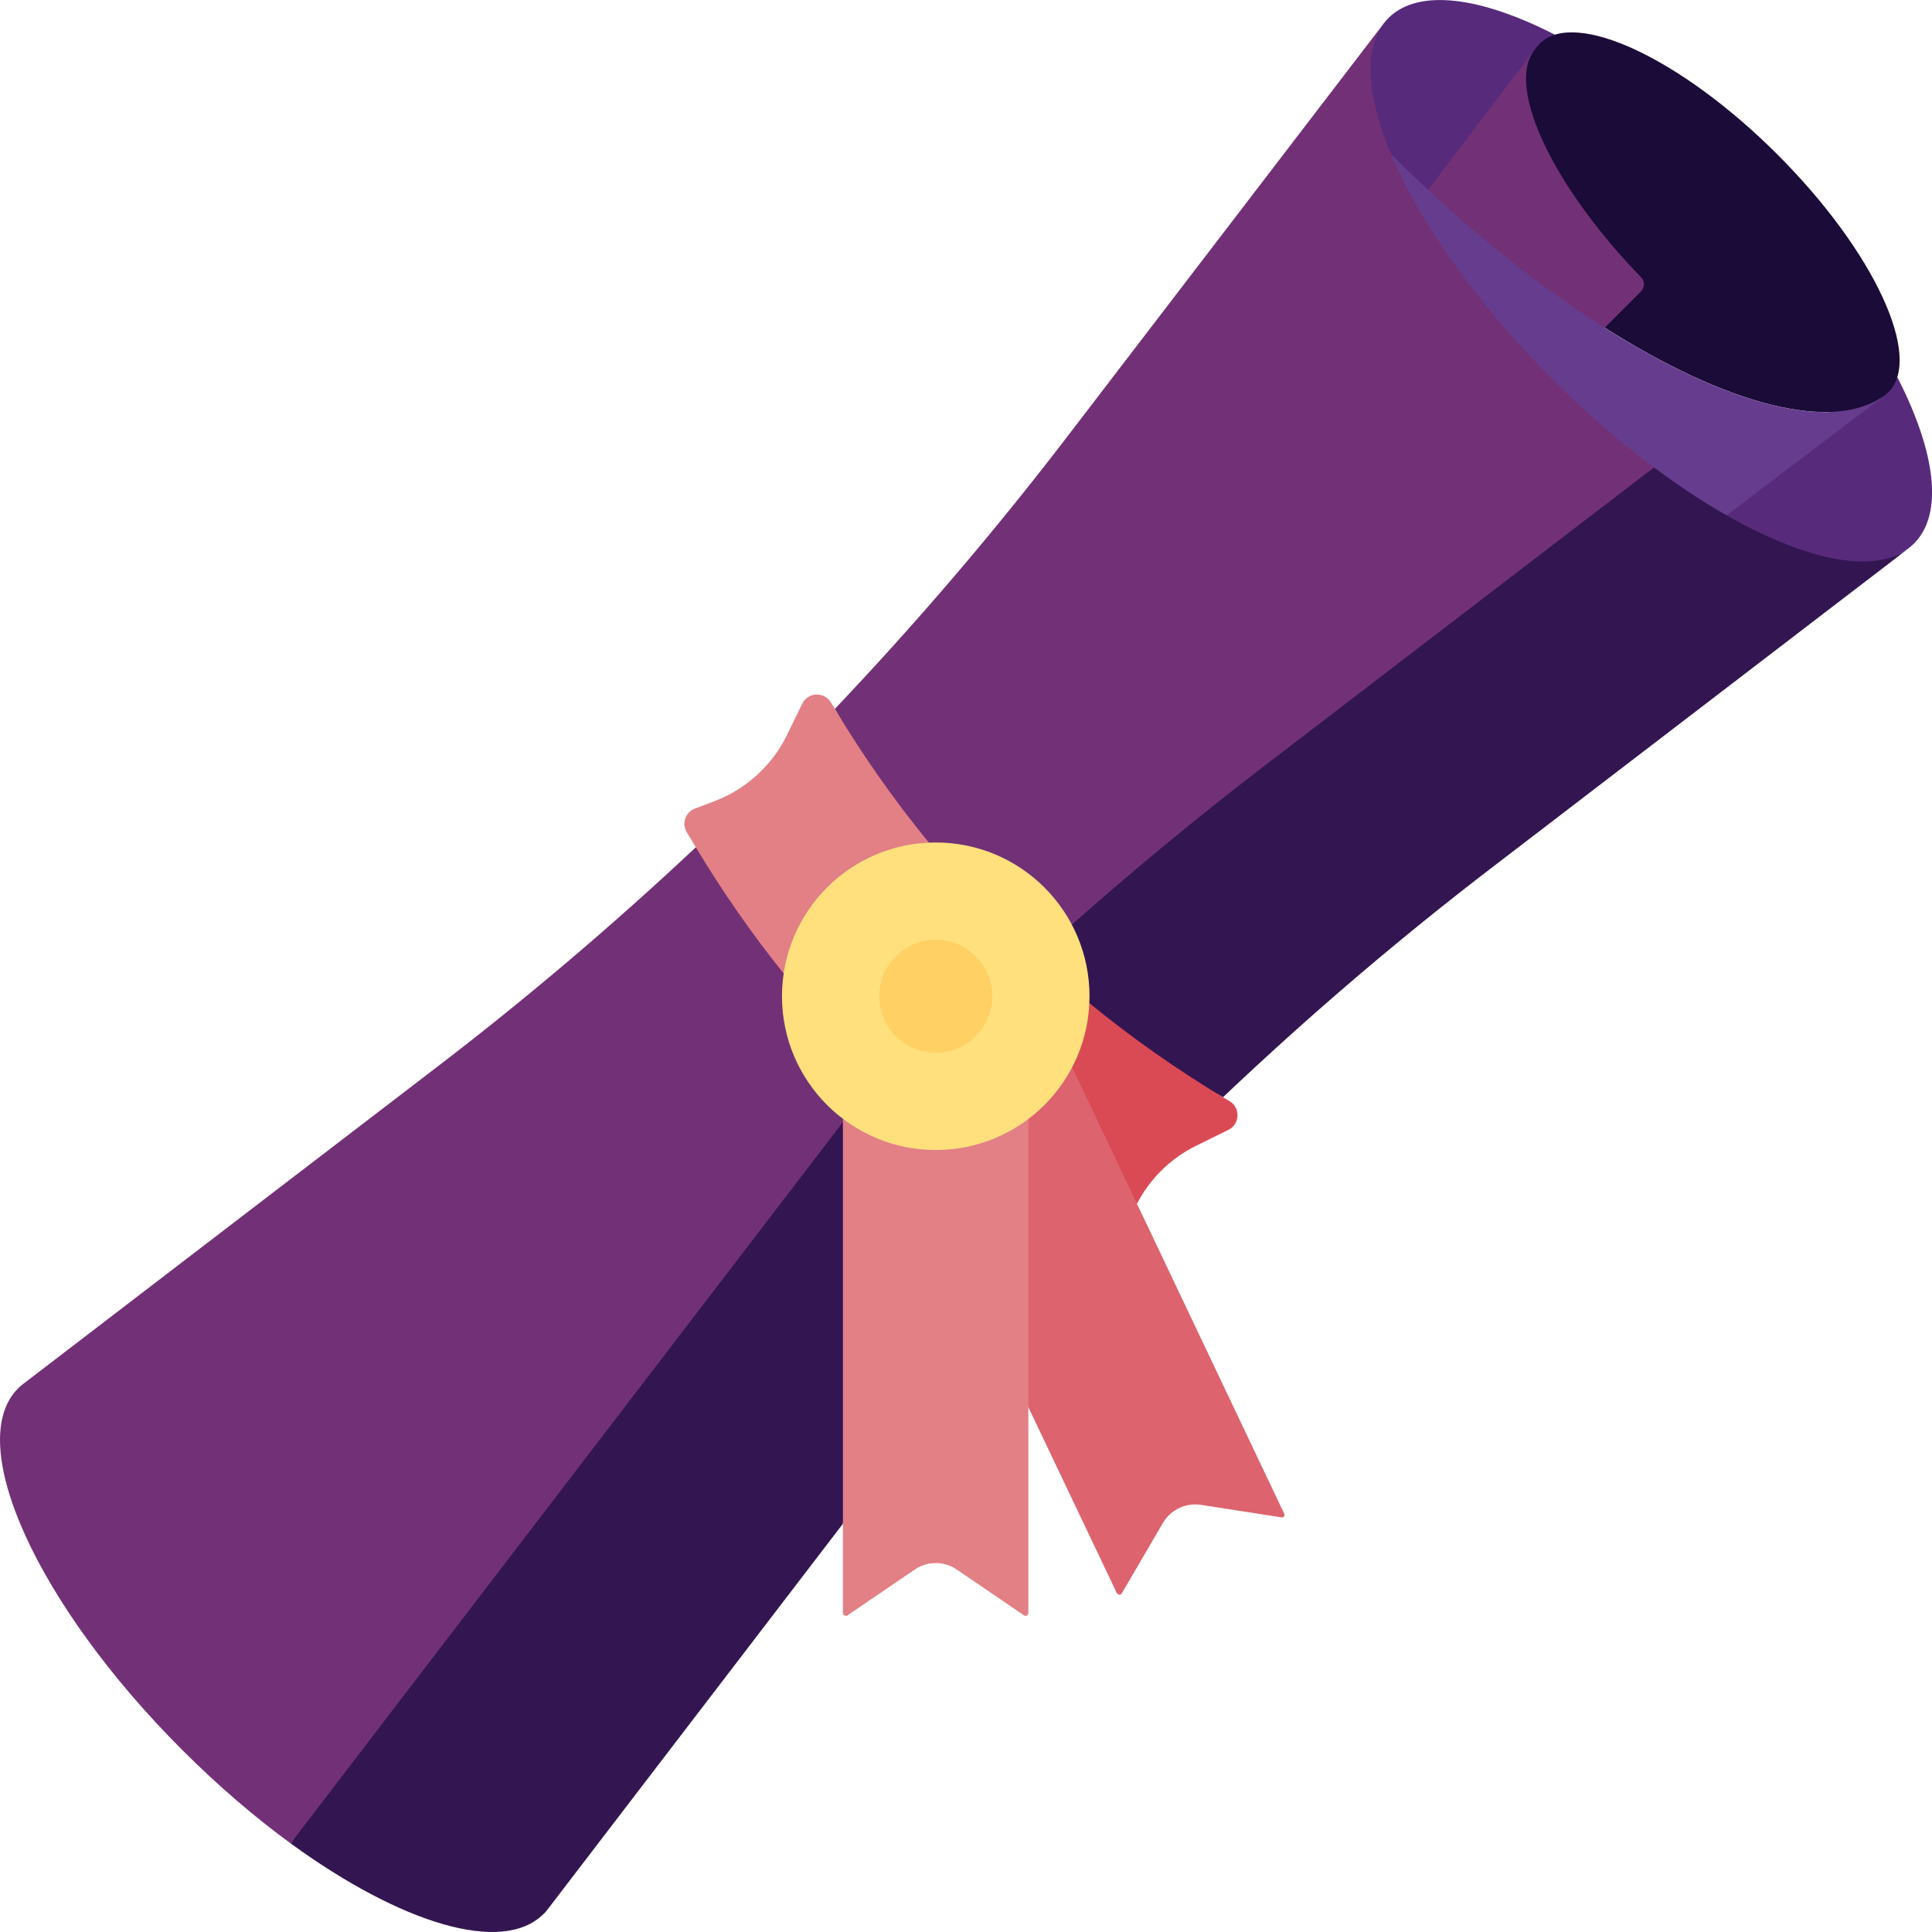 <?xml version="1.0" encoding="UTF-8"?>
<!DOCTYPE svg PUBLIC "-//W3C//DTD SVG 1.1//EN" "http://www.w3.org/Graphics/SVG/1.1/DTD/svg11.dtd">
<!-- Creator: CorelDRAW 2019 (64-Bit) -->
<svg xmlns="http://www.w3.org/2000/svg" xml:space="preserve" width="512px" height="512px" version="1.1" style="shape-rendering:geometricPrecision; text-rendering:geometricPrecision; image-rendering:optimizeQuality; fill-rule:evenodd; clip-rule:evenodd"
viewBox="0 0 87.83 87.83"
 xmlns:xlink="http://www.w3.org/1999/xlink"
 xmlns:xodm="http://www.corel.com/coreldraw/odm/2003">
 <defs>
  <style type="text/css">
   <![CDATA[
    .fil1 {fill:#1A0B38}
    .fil4 {fill:#331651}
    .fil0 {fill:#582A7C}
    .fil3 {fill:#663C8E}
    .fil2 {fill:#723176}
    .fil5 {fill:#80B4FB}
    .fil7 {fill:#DA4A54}
    .fil8 {fill:#DD636E}
    .fil6 {fill:#E28086}
    .fil10 {fill:#FFD064}
    .fil9 {fill:#FFE07D}
   ]]>
  </style>
 </defs>
 <g id="Layer_x0020_1">
  <path class="fil0" d="M86.25 17.14c-0.08,0.27 -1.66,0.33 -1.72,0.37 -0.02,0.02 -7.19,6.64 -7.23,6.62 3.84,2.21 8.21,2.08 9.71,0.58 1.37,-1.36 0.97,-4.2 -0.76,-7.57z"/>
  <path class="fil0" d="M65.4 11.85c0,0 5.02,-10.19 5.29,-10.27 -3.37,-1.73 -6.21,-2.12 -7.57,-0.76 -1.18,1.18 -1.52,3.94 -0.33,6.74 -0.01,-0.02 2.05,3.76 2.61,4.28l0 0.01z"/>
  <path class="fil1" d="M72.94 14.89c5.52,3.5 10.37,4.81 12.73,3.09 0.06,-0.05 0.12,-0.1 0.18,-0.15 1.59,-1.59 -0.67,-6.43 -5.04,-10.8 -4.38,-4.38 -9.22,-6.64 -10.81,-5.05 -1.55,1.56 -1.54,6.71 2.62,11 0.18,0.18 0.32,1.91 0.32,1.91l0 0z"/>
  <path class="fil2" d="M72.82 15.03l1.78 -1.78c0.18,-0.18 0.18,-0.47 0,-0.65 -4.01,-4.14 -6.11,-8.59 -4.87,-10.3l-4.92 6.48c2.69,2.5 5.42,4.62 8.01,6.25z"/>
  <path class="fil3" d="M66.5 20.5c2.63,2.63 11.99,2.93 11.99,2.93l7.18 -5.45c-3.69,2.7 -13.5,-2.05 -22.41,-10.95l-0.01 0.01c0.01,-0.01 -0.22,9.99 3.25,13.46l0 0z"/>
  <path class="fil4" d="M75.19 21.25c0,0 -29.86,20.53 -32.65,23.01 0.58,1.11 10.92,4.34 13.06,5.62 3.93,-3.73 8.06,-7.26 12.38,-10.56l18.76 -14.37c-2.07,1.52 -6.66,-0.05 -11.55,-3.7l0 0z"/>
  <path class="fil4" d="M13.21 83.8c5,3.64 9.63,5.08 11.5,3.21 0.09,-0.08 0.17,-0.18 0.24,-0.28l13.37 -17.46 2.4 -25.79 -27.51 40.32z"/>
  <path class="fil5" d="M44.08 52.11c-0.01,0 -0.02,0 -0.03,0 0.01,0 0.02,0 0.03,0z"/>
  <path class="fil2" d="M38.32 50.87c0,0 2.4,-10.76 -6.69,-12.35 -3.75,3.52 -7.68,6.86 -11.77,9.99l-18.76 14.37c0,0 0,0 0,0 -0.1,0.08 -0.2,0.15 -0.28,0.24 -2.48,2.48 0.86,9.83 7.46,16.43 1.63,1.63 3.3,3.06 4.93,4.25l25.11 -32.79 0 -0.14z"/>
  <path class="fil2" d="M75.19 21.25c-1.53,-1.14 -3.09,-2.48 -4.61,-4 -6.36,-6.37 -9.7,-13.44 -7.7,-16.15l-14.37 18.76c-3.3,4.31 -6.83,8.44 -10.56,12.37 1.29,2.14 1.21,7.89 2.77,9.81 1.89,-0.08 7.68,-0.61 8,0 2.8,-2.48 5.68,-4.86 8.65,-7.14l17.82 -13.65z"/>
  <path class="fil6" d="M42.23 38.31c-1.58,-1.93 -3.02,-3.98 -4.31,-6.14l-0.15 -0.24c-0.3,-0.5 -1.04,-0.47 -1.3,0.06l-0.7 1.44c-0.68,1.38 -1.87,2.46 -3.31,3l-0.87 0.33c-0.43,0.16 -0.61,0.68 -0.37,1.07l0.39 0.65c1.21,2.02 2.55,3.95 4.02,5.78l6.6 -5.95z"/>
  <path class="fil7" d="M51.69 54.72c0.59,-1.14 1.54,-2.08 2.72,-2.65l1.44 -0.71c0.52,-0.26 0.55,-1 0.05,-1.3l-0.24 -0.14c-2.16,-1.3 -4.21,-2.74 -6.14,-4.32l-2.77 2.92 4.94 6.2z"/>
  <path class="fil8" d="M58.38 68.81l-9.64 -20.29 -5.22 1.64 3.23 13.81 4.02 8.45c0.05,0.1 0.18,0.1 0.23,0.01l1.87 -3.2c0.35,-0.6 1.03,-0.92 1.72,-0.82l3.66 0.57c0.1,0.02 0.18,-0.08 0.13,-0.17l0 0z"/>
  <path class="fil6" d="M38.32 50.87l0 22.46c0,0.1 0.12,0.16 0.2,0.11l3.07 -2.09c0.57,-0.39 1.33,-0.39 1.9,0l3.07 2.09c0.08,0.05 0.19,-0.01 0.19,-0.11l0 -22.46 -8.43 0z"/>
  <circle class="fil9" cx="42.54" cy="45.29" r="6.99"/>
  <circle class="fil10" cx="42.54" cy="45.29" r="2.57"/>
 </g>
</svg>
